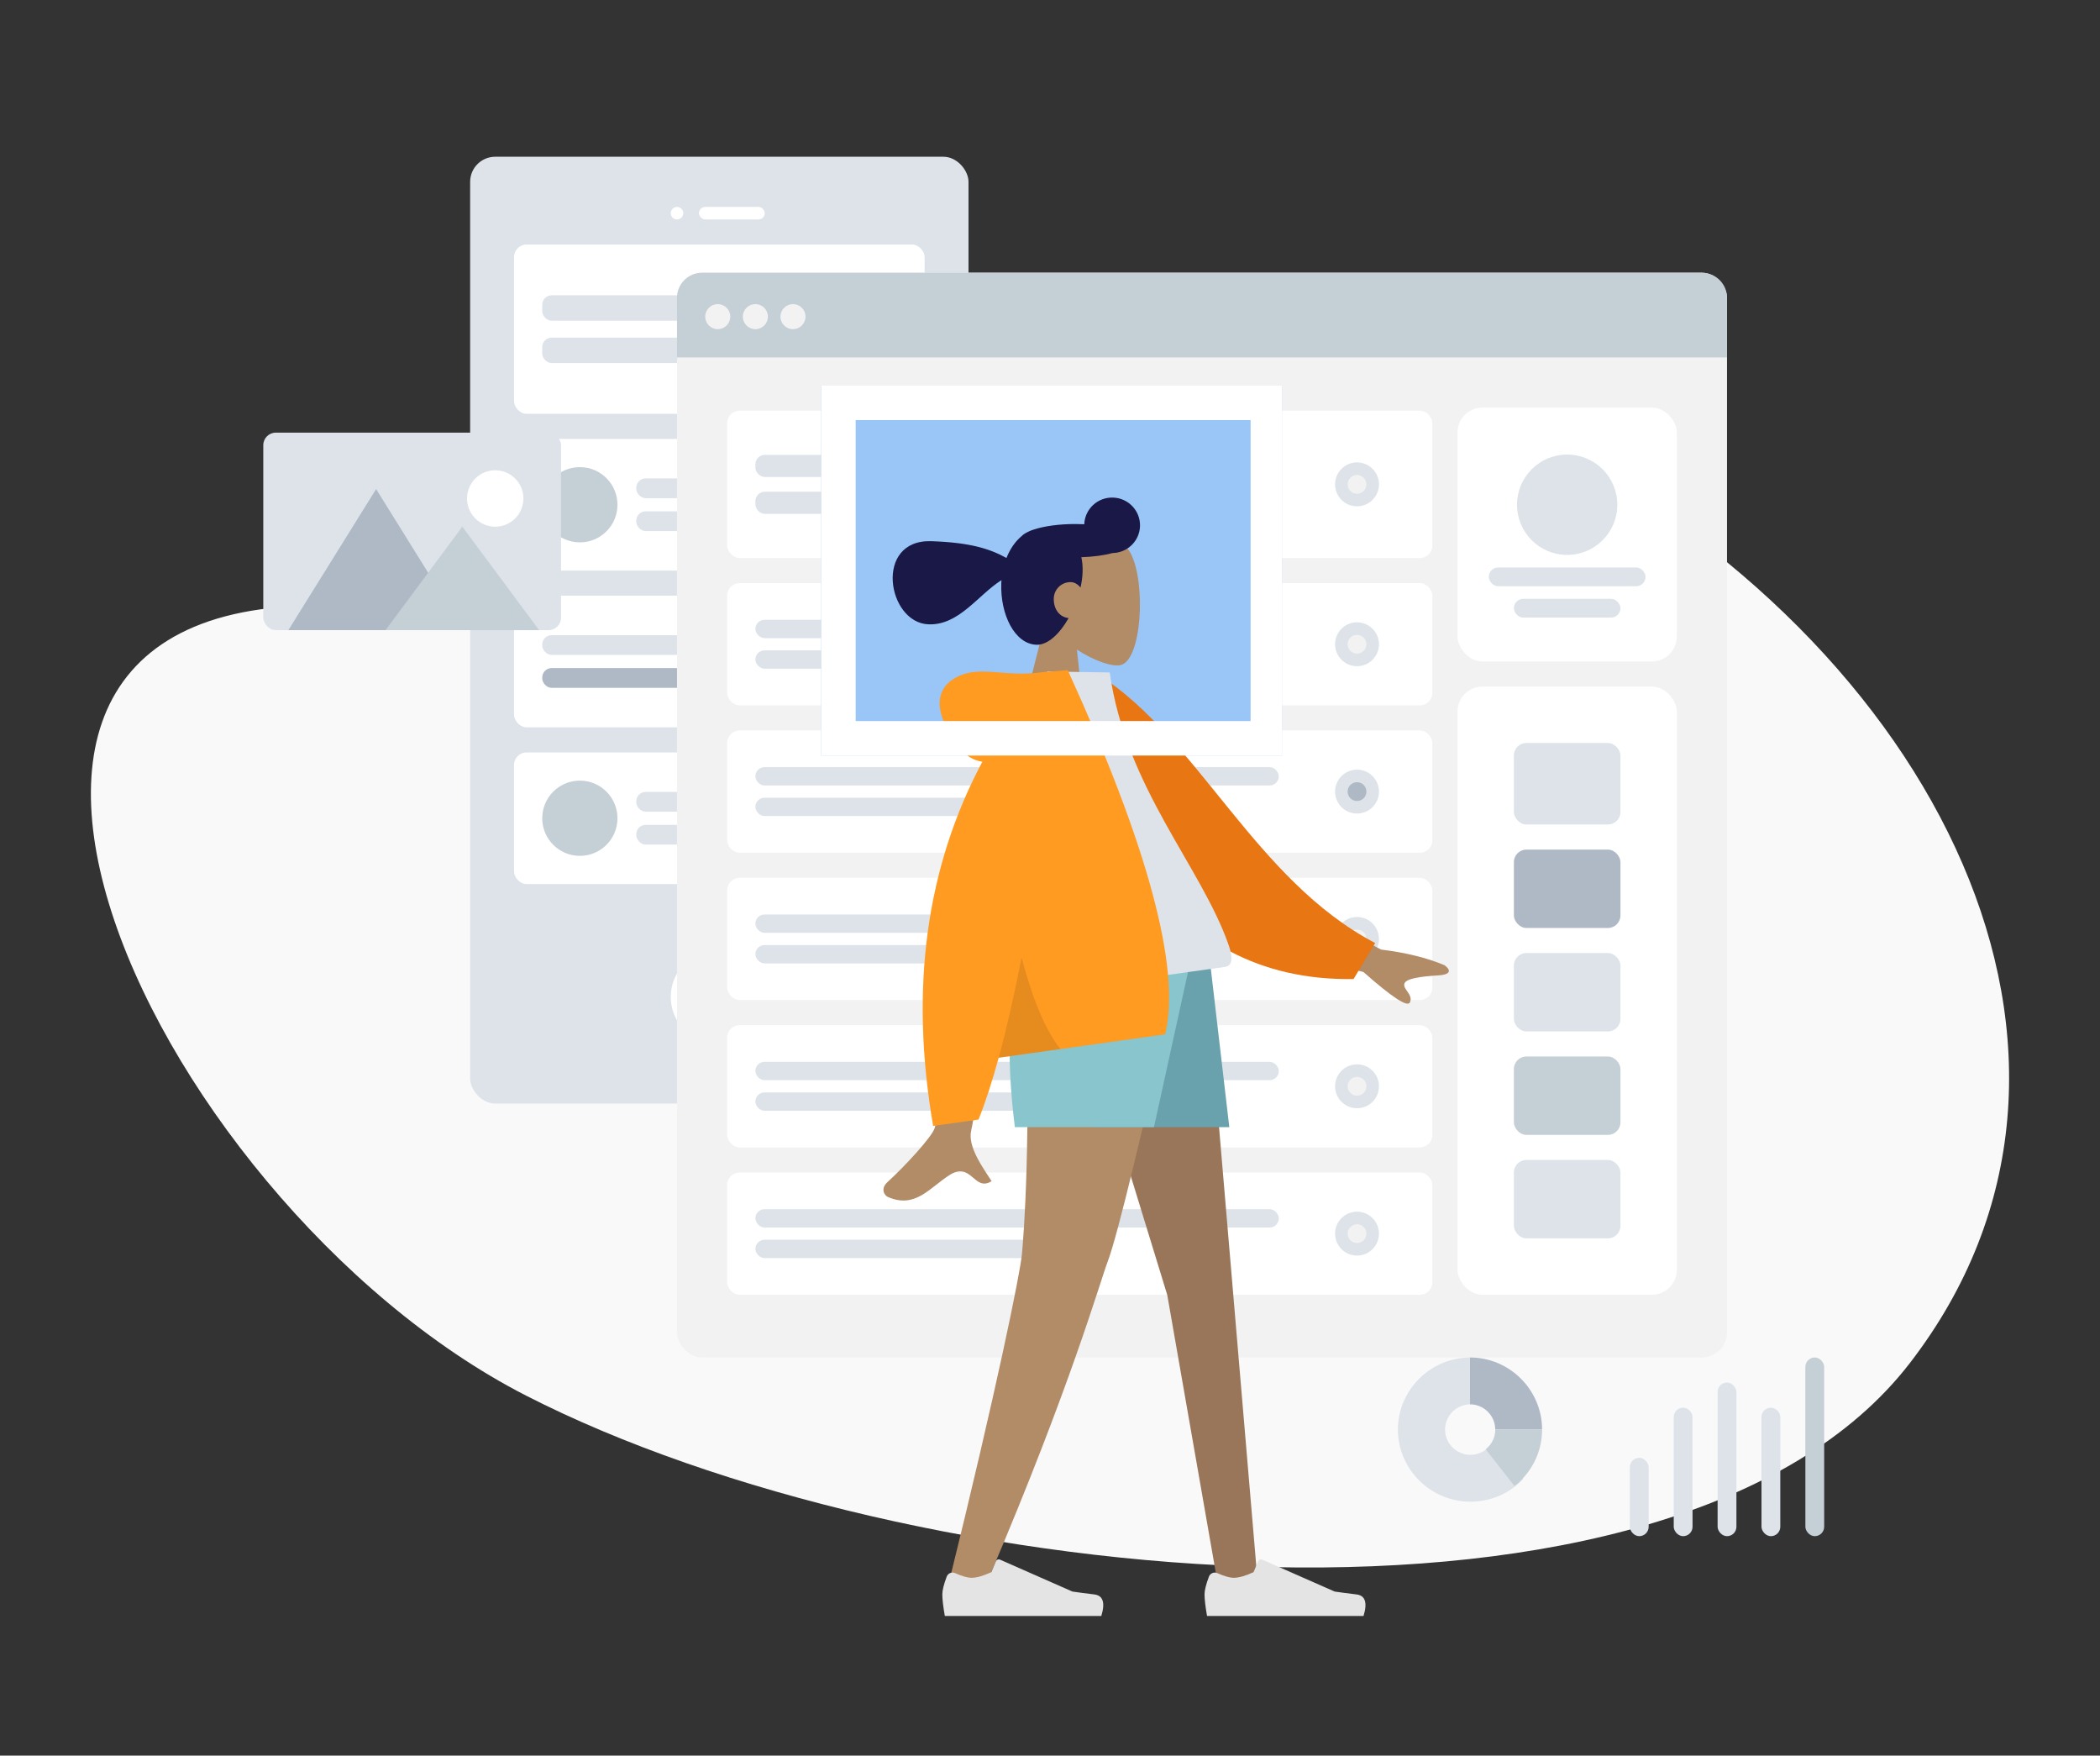 <?xml version="1.0" encoding="UTF-8"?>
<svg width="670px" height="560px" viewBox="0 0 670 560" version="1.1" xmlns="http://www.w3.org/2000/svg" xmlns:xlink="http://www.w3.org/1999/xlink">
    <rect x="0" y="0" width="670" height="560" fill="#333333" stroke="none"/>
    <!-- Generator: Sketch 58 (84663) - https://sketch.com -->
    <title>profile</title>
    <desc>Created with Sketch.</desc>
    <g id="profile" stroke="none" stroke-width="1" fill="none" fill-rule="evenodd">
        <path d="M125.979,194.868 C303.378,217.402 363.731,75.074 491.06,140.216 C618.389,205.358 684.443,337.469 609.301,434.828 C534.159,532.187 289.658,507.488 167.89,445.191 C46.122,382.893 -51.421,172.333 125.979,194.868 Z" id="Path-2" fill="#F9F9F9"></path>
        <g id="Mobile3" transform="translate(150, 50)">
            <rect id="Container" fill="#DDE3E9" x="0" y="0" width="159" height="302" rx="8"></rect>
            <circle id="Touch" fill="#FFFFFF" cx="79" cy="268" r="15"></circle>
            <g id="Camera" transform="translate(64, 16)" fill="#FFFFFF">
                <circle id="Lens" cx="2" cy="2" r="2"></circle>
                <rect id="Sensor" x="9" y="0" width="21" height="4" rx="2"></rect>
            </g>
            <g id="Rows" transform="translate(14, 28)">
                <g id="Row">
                    <rect id="Container" fill="#FFFFFF" x="0" y="0" width="131" height="54" rx="4"></rect>
                    <g id="Text-Stuff" transform="translate(9, 16.2)" fill="#DDE3E9">
                        <rect id="Label" x="0" y="0" width="73" height="8.1" rx="3"></rect>
                        <rect id="Label" x="0" y="13.5" width="49" height="8.1" rx="3"></rect>
                    </g>
                    <g id="Check" transform="translate(110, 20)">
                        <circle id="Background" fill="#DDE3E9" cx="7" cy="7" r="7"></circle>
                        <circle id="Indicator" fill="#F2F2F2" cx="7" cy="7" r="3"></circle>
                    </g>
                </g>
                <g id="Row" transform="translate(0, 62)">
                    <rect id="Background" fill="#FFFFFF" x="0" y="0" width="131" height="42" rx="4"></rect>
                    <g id="Text" transform="translate(39, 12.6)" fill="#DDE3E9">
                        <rect id="Name" x="0" y="0" width="73" height="6.3" rx="3"></rect>
                        <rect id="Name" x="0" y="10.5" width="49" height="6.3" rx="3"></rect>
                    </g>
                    <circle id="Avatar" fill="#C5CFD6" cx="21" cy="21" r="12"></circle>
                </g>
                <g id="Row" transform="translate(0, 112)">
                    <rect id="Container" fill="#FFFFFF" x="0" y="0" width="131" height="42" rx="4"></rect>
                    <g id="Text-Stuff" transform="translate(9, 12.6)">
                        <rect id="Label" fill="#DDE3E9" x="0" y="0" width="73" height="6.3" rx="3"></rect>
                        <rect id="Label" fill="#AFB9C5" x="0" y="10.5" width="49" height="6.3" rx="3"></rect>
                    </g>
                    <g id="Check" transform="translate(110, 14)">
                        <circle id="Background" fill="#DDE3E9" cx="7" cy="7" r="7"></circle>
                        <circle id="Indicator" fill="#F2F2F2" cx="7" cy="7" r="3"></circle>
                    </g>
                </g>
                <g id="Row" transform="translate(0, 162)">
                    <rect id="Background" fill="#FFFFFF" x="0" y="0" width="131" height="42" rx="4"></rect>
                    <g id="Text" transform="translate(39, 12.6)" fill="#DDE3E9">
                        <rect id="Name" x="0" y="0" width="73" height="6.3" rx="3"></rect>
                        <rect id="Name" x="0" y="10.5" width="49" height="6.3" rx="3"></rect>
                    </g>
                    <circle id="Avatar" fill="#C5CFD6" cx="21" cy="21" r="12"></circle>
                </g>
            </g>
        </g>
        <g id="Web" transform="translate(216, 87)">
            <rect id="Container" fill="#F2F2F2" x="0" y="0" width="335" height="346" rx="8"></rect>
            <rect id="Background" fill="#FFFFFF" x="249" y="43" width="70" height="81" rx="8"></rect>
            <g id="Profile-Info" transform="translate(259, 58)" fill="#DDE3E9">
                <circle id="Avatar" cx="25" cy="16" r="16"></circle>
                <rect id="Name" x="0" y="36" width="50" height="6" rx="3"></rect>
                <rect id="Name" x="8" y="46" width="34" height="6" rx="3"></rect>
            </g>
            <path d="M8,0 L327,0 C331.418,-8.11624501e-16 335,3.582 335,8 L335,27 L335,27 L0,27 L0,8 C-5.41083001e-16,3.582 3.582,8.11624501e-16 8,0 Z" id="Header" fill="#C5CFD6"></path>
            <g id="Buttons" transform="translate(9, 10)" fill="#F2F2F2">
                <circle id="buttons" cx="4" cy="4" r="4"></circle>
                <circle id="buttons" cx="16" cy="4" r="4"></circle>
                <circle id="buttons" cx="28" cy="4" r="4"></circle>
            </g>
            <g id="Components" transform="translate(249, 132)">
                <rect id="Background" fill="#FFFFFF" x="0" y="0" width="70" height="194" rx="8"></rect>
                <g id="Rows" transform="translate(18, 18)">
                    <rect id="Data" fill="#DDE3E9" x="0" y="0" width="34" height="26" rx="4"></rect>
                    <rect id="Data" fill="#AFB9C5" x="0" y="34" width="34" height="25" rx="4"></rect>
                    <rect id="Data" fill="#DDE3E9" x="0" y="67" width="34" height="25" rx="4"></rect>
                    <rect id="Data" fill="#DDE3E9" x="0" y="133" width="34" height="25" rx="4"></rect>
                    <rect id="Data" fill="#C5CFD6" x="0" y="100" width="34" height="25" rx="4"></rect>
                </g>
            </g>
            <g id="Rows" transform="translate(16, 44)">
                <g id="Row">
                    <rect id="Container" fill="#FFFFFF" x="0" y="0" width="225" height="47" rx="4"></rect>
                    <g id="Text-Stuff" transform="translate(9, 14.1)" fill="#DDE3E9">
                        <rect id="Label" x="0" y="0" width="167" height="7.05" rx="3"></rect>
                        <rect id="Label" x="0" y="11.75" width="112.096" height="7.05" rx="3"></rect>
                    </g>
                    <g id="Check" transform="translate(193.954, 16.5)">
                        <circle id="Background" fill="#DDE3E9" cx="7" cy="7" r="7"></circle>
                        <circle id="Indicator" fill="#F2F2F2" cx="7" cy="7" r="3"></circle>
                    </g>
                </g>
                <g id="Row" transform="translate(0, 55)">
                    <rect id="Container" fill="#FFFFFF" x="0" y="0" width="225" height="39" rx="4"></rect>
                    <g id="Text-Stuff" transform="translate(9, 11.7)" fill="#DDE3E9">
                        <rect id="Label" x="0" y="0" width="167" height="5.85" rx="2.925"></rect>
                        <rect id="Label" x="0" y="9.75" width="112.096" height="5.85" rx="2.925"></rect>
                    </g>
                    <g id="Check" transform="translate(193.954, 12.5)">
                        <circle id="Background" fill="#DDE3E9" cx="7" cy="7" r="7"></circle>
                        <circle id="Indicator" fill="#F2F2F2" cx="7" cy="7" r="3"></circle>
                    </g>
                </g>
                <g id="Row" transform="translate(0, 102)">
                    <rect id="Container" fill="#FFFFFF" x="0" y="0" width="225" height="39" rx="4"></rect>
                    <g id="Text-Stuff" transform="translate(9, 11.7)" fill="#DDE3E9">
                        <rect id="Label" x="0" y="0" width="167" height="5.85" rx="2.925"></rect>
                        <rect id="Label" x="0" y="9.75" width="112.096" height="5.85" rx="2.925"></rect>
                    </g>
                    <g id="Check" transform="translate(193.954, 12.5)">
                        <circle id="Background" fill="#DDE3E9" cx="7" cy="7" r="7"></circle>
                        <circle id="Indicator" fill="#AFB9C5" cx="7" cy="7" r="3"></circle>
                    </g>
                </g>
                <g id="Row" transform="translate(0, 243)">
                    <rect id="Container" fill="#FFFFFF" x="0" y="0" width="225" height="39" rx="4"></rect>
                    <g id="Text-Stuff" transform="translate(9, 11.7)" fill="#DDE3E9">
                        <rect id="Label" x="0" y="0" width="167" height="5.85" rx="2.925"></rect>
                        <rect id="Label" x="0" y="9.75" width="112.096" height="5.85" rx="2.925"></rect>
                    </g>
                    <g id="Check" transform="translate(193.954, 12.5)">
                        <circle id="Background" fill="#DDE3E9" cx="7" cy="7" r="7"></circle>
                        <circle id="Indicator" fill="#F2F2F2" cx="7" cy="7" r="3"></circle>
                    </g>
                </g>
                <g id="Row" transform="translate(0, 196)">
                    <rect id="Container" fill="#FFFFFF" x="0" y="0" width="225" height="39" rx="4"></rect>
                    <g id="Text-Stuff" transform="translate(9, 11.7)" fill="#DDE3E9">
                        <rect id="Label" x="0" y="0" width="167" height="5.85" rx="2.925"></rect>
                        <rect id="Label" x="0" y="9.75" width="112.096" height="5.85" rx="2.925"></rect>
                    </g>
                    <g id="Check" transform="translate(193.954, 12.5)">
                        <circle id="Background" fill="#DDE3E9" cx="7" cy="7" r="7"></circle>
                        <circle id="Indicator" fill="#F2F2F2" cx="7" cy="7" r="3"></circle>
                    </g>
                </g>
                <g id="Row" transform="translate(0, 149)">
                    <rect id="Container" fill="#FFFFFF" x="0" y="0" width="225" height="39" rx="4"></rect>
                    <g id="Text-Stuff" transform="translate(9, 11.7)" fill="#DDE3E9">
                        <rect id="Label" x="0" y="0" width="167" height="5.85" rx="2.925"></rect>
                        <rect id="Label" x="0" y="9.75" width="112.096" height="5.85" rx="2.925"></rect>
                    </g>
                    <g id="Check" transform="translate(193.954, 12.5)">
                        <circle id="Background" fill="#DDE3E9" cx="7" cy="7" r="7"></circle>
                        <circle id="Indicator" fill="#F2F2F2" cx="7" cy="7" r="3"></circle>
                    </g>
                </g>
            </g>
        </g>
        <g id="Graph" transform="translate(520, 433)">
            <rect id="Value" fill="#DDE3E9" x="0" y="32" width="6" height="25" rx="3"></rect>
            <rect id="Value" fill="#DDE3E9" x="14" y="16" width="6" height="41" rx="3"></rect>
            <rect id="Value" fill="#DDE3E9" x="28" y="8" width="6" height="49" rx="3"></rect>
            <rect id="Value" fill="#DDE3E9" x="42" y="16" width="6" height="41" rx="3"></rect>
            <rect id="Value" fill="#C5CFD6" x="56" y="0" width="6" height="57" rx="3"></rect>
        </g>
        <g id="Chart" transform="translate(446, 433)">
            <path d="M29.051,28.504 C27.573,30.068 25.479,31.05 23.15,31.05 C18.675,31.05 15.048,27.446 15.048,23 C15.048,18.554 18.675,14.95 23.15,14.95 L23.15,0 C10.42,0 0,10.352 0,23 C0,35.648 10.42,46 23.15,46 C29.837,46 35.88,43.189 40,38.718 L29.051,28.504 Z" id="Value" fill="#DDE3E9"></path>
            <path d="M23,0 L23,14.95 C27.446,14.95 31.05,18.554 31.05,23 L46,23 C46,10.352 35.648,0 23,0 Z" id="Value" fill="#AFB9C5"></path>
            <path d="M31.073,23 C31.073,25.555 29.869,27.827 28,29.293 L37.196,41 C42.55,36.809 46,30.312 46,23 L31.073,23 Z" id="Value" fill="#C5CFD6"></path>
        </g>
        <g id="Image" transform="translate(84, 138)">
            <path d="M48.007,51.986 C48.003,51.996 47.999,52.006 47.993,52.018 C47.999,52.008 48.007,51.968 48.007,51.986" id="Fill-35" fill="#C5CFD6"></path>
            <path d="M47.998,52.001 C47.998,52.003 47.996,52.007 47.996,52.011 C47.996,52.001 48.014,51.971 47.998,52.001" id="Fill-37" fill="#C5CFD6"></path>
            <path d="M48.067,51.832 C48.053,51.872 48.035,51.91 48.019,51.95 C48.027,51.93 48.035,51.914 48.043,51.894 C47.835,52.414 47.967,52.076 48.067,51.832" id="Fill-39" fill="#C5CFD6"></path>
            <path d="M48.022,51.953 C48.014,51.971 48.006,51.991 47.998,52.009 C47.94,52.121 48.022,51.953 48.022,51.953" id="Fill-41" fill="#C5CFD6"></path>
            <polygon id="Fill-43" fill="#C5CFD6" points="48 52.001 48 52.001 48 51.999"></polygon>
            <path d="M47.999,52.002 C47.999,52 47.999,52 48.001,51.998 C47.999,52 47.999,52 47.999,52.002" id="Fill-45" fill="#C5CFD6"></path>
            <path d="M47.99,52.016 C47.978,52.04 48.046,51.924 47.99,52.016" id="Fill-47" fill="#C5CFD6"></path>
            <path d="M47.998,52.002 L48.002,51.998 C48,52 48,52.002 47.998,52.002" id="Fill-49" fill="#C5CFD6"></path>
            <rect id="Photo-Background" fill="#DDE3E9" x="0" y="0" width="95" height="63" rx="4"></rect>
            <g id="icons8-night_landscape" transform="translate(8, 18)">
                <polygon id="Mountains" fill="#AFB9C5" points="28 0 0 45 56 45"></polygon>
                <polygon id="Mountains" fill="#C5CFD6" points="55.5 12 31 45 80 45"></polygon>
            </g>
            <circle id="Sun" fill="#FFFFFF" cx="74" cy="21" r="9"></circle>
        </g>
        <rect id="Rectangle" fill="#99C6F7" x="262" y="123" width="147" height="118"></rect>
        <g id="Image" transform="translate(225, 138)">
            <g id="Group-3" transform="translate(133.5, 189) scale(-1, 1) translate(-133.5, -189) ">
                <g id="Humaaan" transform="translate(133.5, 189) scale(-1, 1) translate(-133.5, -189) ">
                    <g id="Head/Front/Pony" transform="translate(114.044, 48.62) rotate(2) translate(-114.044, -48.62) translate(53.524, 2.479)">
                        <g id="Head" stroke-width="1" transform="translate(48.044, 27.423)" fill="#B28B67">
                            <path d="M33.936,8.08 C39.092,17.635 38.479,41.871 31.816,43.579 C29.159,44.26 23.498,42.592 17.737,39.139 L21.353,64.577 L0,64.577 L7.351,30.51 C3.251,25.726 0.477,19.862 0.94,13.292 C2.276,-5.639 28.781,-1.475 33.936,8.08 Z"></path>
                        </g>
                        <path d="M75.625,17.692 C80.539,17.692 84.522,21.653 84.522,26.538 C84.522,31.263 80.796,35.123 76.107,35.372 C73.424,36.195 69.978,36.799 66.155,37.054 C66.526,38.442 66.728,40.018 66.728,41.799 C66.728,43.373 66.553,45.041 66.232,46.735 C65.403,45.755 64.294,45.115 63.169,45.115 C60.022,45.115 57.831,47.69 57.831,50.423 C57.831,53.892 59.845,56.401 62.785,56.602 C60.138,61.656 56.476,65.462 52.817,65.462 C45.868,65.462 40.926,56.224 40.926,46.292 C40.926,45.943 40.933,45.597 40.947,45.253 C33.596,50.267 27.931,60.154 18.204,60.154 C4.971,60.154 -0.284,33.615 18.204,33.615 C30.778,33.615 36.962,35.438 42.293,38.134 C43.344,35.187 44.946,32.711 46.905,30.981 C47.377,30.453 48.099,29.948 49.032,29.48 C49.602,29.169 50.19,28.917 50.796,28.727 C54.01,27.552 58.669,26.722 63.873,26.542 C64.844,26.508 65.797,26.498 66.728,26.511 C66.743,21.638 70.721,17.692 75.625,17.692 Z" id="hair" fill="#191847"></path>
                    </g>
                    <g id="Bottom/Standing/Shorts" transform="translate(0, 165.93)">
                        <polygon id="Leg" fill="#997659" points="113.92 9.9475983e-14 147.411 109.126 163.636 201.931 176.356 201.931 159.213 9.9475983e-14"></polygon>
                        <path d="M101.939,0 C104.213,59.916 101.536,90.822 101.027,96.265 C100.518,101.709 93.546,137.006 77.042,203.758 L90.597,199.118 C116.681,137.897 125.569,106.079 128.561,98.04 C131.552,90 139.498,57.321 152.398,0 L101.939,0 Z" id="Leg" fill="#B28B67"></path>
                        <g id="Accessories/Shoe/Flat-Sneaker" transform="translate(74.76, 176.519)" fill="#E4E4E4">
                            <path d="M2.28,22.468 C1.35,24.961 0.885,26.835 0.885,28.092 C0.885,29.67 1.151,31.973 1.683,35 C3.535,35 20.178,35 51.613,35 C52.91,30.76 52.161,28.471 49.366,28.133 C46.57,27.795 44.248,27.49 42.399,27.217 L19.294,17.036 C18.788,16.814 18.198,17.043 17.976,17.548 C17.973,17.554 17.97,17.56 17.968,17.567 L16.522,21.034 L16.522,21.034 C13.934,22.227 11.831,22.824 10.213,22.824 C8.937,22.824 7.188,22.329 4.968,21.34 L4.968,21.34 C3.959,20.891 2.777,21.344 2.327,22.353 C2.31,22.391 2.295,22.429 2.28,22.468 Z" id="shoe"></path>
                        </g>
                        <g id="Accessories/Shoe/Flat-Sneaker" transform="translate(158.42, 176.519)" fill="#E4E4E4">
                            <path d="M2.28,22.468 C1.35,24.961 0.885,26.835 0.885,28.092 C0.885,29.67 1.151,31.973 1.683,35 C3.535,35 20.178,35 51.613,35 C52.91,30.76 52.161,28.471 49.366,28.133 C46.57,27.795 44.248,27.49 42.399,27.217 L19.294,17.036 C18.788,16.814 18.198,17.043 17.976,17.548 C17.973,17.554 17.97,17.56 17.968,17.567 L16.522,21.034 L16.522,21.034 C13.934,22.227 11.831,22.824 10.213,22.824 C8.937,22.824 7.188,22.329 4.968,21.34 L4.968,21.34 C3.959,20.891 2.777,21.344 2.327,22.353 C2.31,22.391 2.295,22.429 2.28,22.468 Z" id="shoe"></path>
                        </g>
                        <polygon id="Bottom" fill="#69A1AC" points="109.47 0 123.71 55.599 167.205 55.599 160.719 0"></polygon>
                        <path d="M101.46,-3.55271368e-15 C96.775,13.998 95.885,32.531 98.79,55.599 L143.175,55.599 L155.379,-3.55271368e-15 L101.46,-3.55271368e-15 Z" id="Bottom" fill="#89C5CC"></path>
                    </g>
                    <g id="Body/Hoodie" transform="translate(129.295, 157.138) rotate(-8) translate(-129.295, -157.138) translate(15.375, 74.173)">
                        <path d="M60.837,82.574 L79.448,82.647 C67.957,119.623 61.753,139.242 60.837,141.504 C58.776,146.595 63.137,154.348 65.002,158.514 C58.928,161.223 59.575,151.19 51.913,154.744 C44.919,157.987 39.599,163.863 31.518,158.893 C30.525,158.282 29.436,155.982 32.067,154.184 C38.62,149.706 48.063,141.868 49.339,139.288 C51.079,135.769 54.911,116.865 60.837,82.574 L60.837,82.574 Z M169.915,81.856 L198.324,102.649 C206.029,104.722 212.467,107.3 217.636,110.384 C218.857,111.493 220.333,113.739 215.269,113.351 L214.635,113.304 C209.767,112.951 204.831,112.854 204.161,114.504 C203.462,116.225 206.527,118.284 205.114,120.607 C204.173,122.156 199.724,118.273 191.767,108.957 L163.634,97.33 L169.915,81.856 Z" id="Skin" fill="#B28B67"></path>
                        <path d="M109.323,8.516 L116.88,6.534 C147.49,28.552 163.301,74.615 200.375,96.505 L192.885,107.616 C131.701,105.442 111.673,49.321 109.323,8.516 Z" id="Coat-Back" fill="#E87613" transform="translate(154.849, 57.075) rotate(5) translate(-154.849, -57.075) "></path>
                        <path d="M80.156,101.198 C111.036,101.198 133.75,101.198 148.299,101.198 C151.413,101.198 150.826,96.716 150.376,94.455 C145.181,68.356 124.902,40.223 124.902,3.072 L105.247,0 C88.989,26.061 83.367,58.148 80.156,101.198 Z" id="Shirt" fill="#DDE3E9"></path>
                        <path d="M103.767,-6.66133815e-15 C104.431,-5.77315973e-15 105.039,0.041 105.592,0.124 L111.748,0.475 C129.226,59.514 134.173,99.101 126.589,119.235 L126.355,119.84 L72.721,119.84 C69.543,127.226 66.502,133.439 63.599,138.481 L63.599,138.481 L48.984,138.481 C47.609,94.155 58.182,56.533 80.705,25.616 C77.85,24.8 75.589,22.892 73.922,19.894 C66.738,6.974 69.332,-0.14 77.01,-2.478 C84.687,-4.817 91.534,-1.86517468e-14 103.767,-6.66133815e-15 Z" id="Coat-Front" fill="#FF9B21"></path>
                        <path d="M92.625,119.84 L72.721,119.84 C76.428,111.225 80.321,101.016 84.4,89.213 C86.087,103.279 88.829,113.488 92.625,119.84 Z" id="Shade" fill-opacity="0.1" fill="#000000"></path>
                    </g>
                </g>
            </g>
        </g>
        <path d="M409,123 L409,241 L262,241 L262,123 L409,123 Z M399,134 L273,134 L273,230 L399,230 L399,134 Z" id="Combined-Shape" fill="#FFFFFF"></path>
    </g>
</svg>